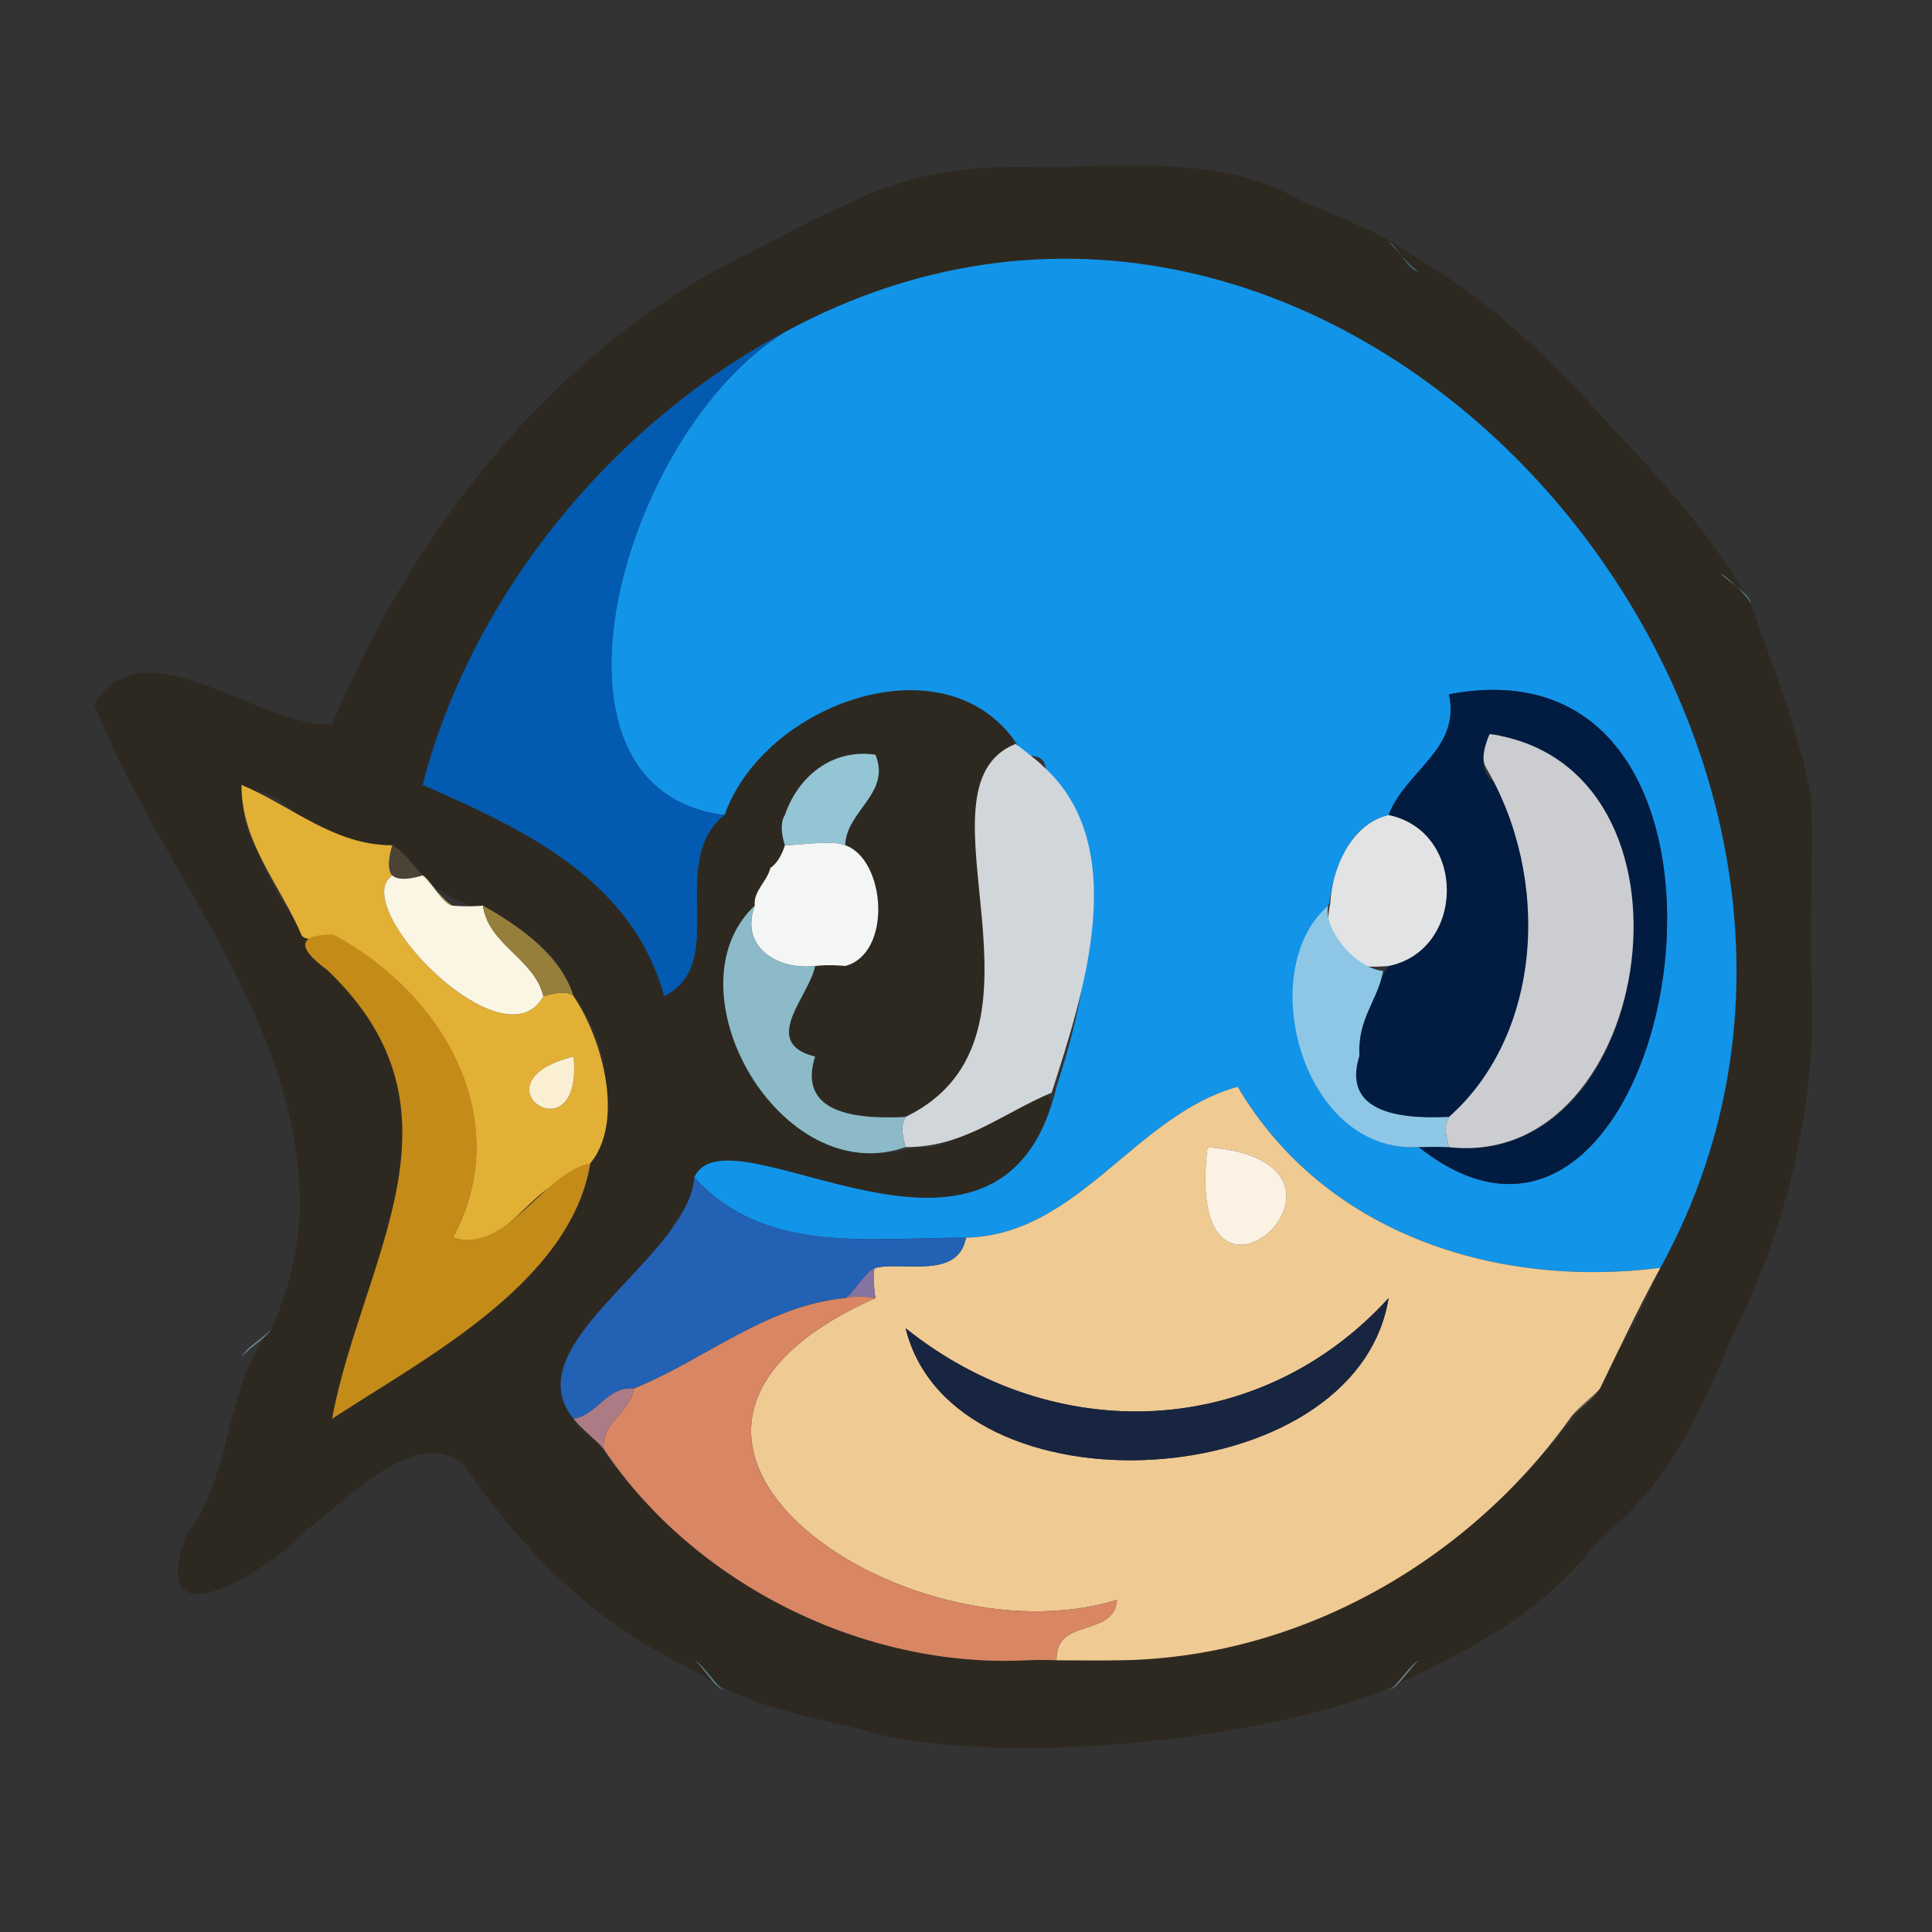 <?xml version="1.0" encoding="UTF-8" standalone="no"?>
<svg
   viewBox="0 0 64 64"
   width="64"
   height="64"
   version="1.1"
   id="svg49"
   xmlns="http://www.w3.org/2000/svg"
   xmlns:svg="http://www.w3.org/2000/svg">
  <rect x="0" y="0" width="64" height="64" fill="#333333" stroke="none"/>
  <defs
     id="defs49" />
  <g
     fill="#0A2245"
     fill-opacity="1.00"
     stroke="None"
     id="g3">
    <path
       d="m 9,44 c -1.561,1.795 -1.234,4.788 -2.855,6.899 -1.324,3.729 2.853,1.062 4.054,-0.248 1.357,-1.019 3.635,-3.487 5.172,-2.11 1.983,2.875 4.369,5.28 7.528,6.737 2.074,1.442 4.423,1.622 6.467,2.247 5.591,1.052 13.844,-0.269 16.858,-1.71 3.032,-1.426 4.959,-2.516 6.766,-4.828 2.363,-1.912 3.265,-4.083 4.343,-6.604 C 59.222,40.619 60.248,36.431 60,32.217 59.964,30.282 60.055,28.333 59.998,26.418 59.541,23.98 58.681,22.025 58,20 56.75,17.844 55.533,16.435 53.505,14.276 51.815,12.385 49.768,10.31 47.688,9.019 45.756,7.786 45.977,7.852 43.12,6.655 40.751,5.326 38.425,5.432 34.738,5.544 30.382,5.394 29.009,6.231 25.064,8.25 18.52,11.38 13.747,17.398 11,24 8.48,24.079 4.773,20.616 3.122,23.318 5.303,28.937 10.045,33.795 9.928,40.135 9.874,41.468 9.546,42.784 9,44 Z m 46,-2 c -1.275,3.042 -3.142,5.658 -5.558,7.903 C 46.095,53.026 41.732,54.649 37,55 c -3.088,0.138 -3.362,-0.863 -5.529,-0.092 -4.686,-0.556 -9.037,-3.241 -11.685,-7.136 -2.798,-1.909 0.402,-4.601 1.919,-6.191 1.17,-1.904 2.044,-3.897 4.687,-2.456 2.693,0.861 6.814,1.504 8.184,-1.848 1.149,-2.795 -2.68,1.124 -4.222,0.71 -2.737,0.969 -5.46,-1.263 -6.156,-3.852 -0.738,-2.409 4.182,-1.452 4.542,-3.572 0.443,-1.284 0.673,-7.186 0.184,-4.353 -2.271,1.645 1.003,4.326 -2.033,5.887 -2.121,2.106 0.143,6.392 3.594,4.636 3.065,-1.876 2.132,-5.853 2.086,-8.839 C 32.471,25.699 35.244,24.294 32.059,23.171 28.96,22.019 25.176,23.985 24,27 22.147,28.218 24.068,32.827 21.893,32.643 20.774,29.096 17.17,27.353 14,26 16.511,16.653 25.241,8.751 35.134,8.57 49.33,8.564 60.668,24.265 56.743,37.784 56.324,39.249 55.736,40.665 55,42 Z M 13,28 c 1.488,2.506 5.032,1.939 6,5 1.74,2.238 1.157,5.044 -0.281,7.064 C 17.371,43.467 13.767,44.968 11,47 11.714,42.808 14.796,38.483 12.714,34.224 11.409,32.155 9.423,30.666 8.58,28.288 7.555,26.561 8.083,25.416 9.814,26.947 10.79,27.501 11.85,28.017 13,28 Z"
       id="path3"
              style="fill:#2d2921;fill-opacity:1" />
  </g>
  <g
     fill="#43737E"
     fill-opacity="1.00"
     stroke="None"
     id="g7">
    <path
       d=" M 47.00 9.00  C 46.74 8.88 46.25 8.25 46.00 8.00 C 46.26 8.12 46.65 8.97 47.00 9.00 Z"
       id="path7" />
  </g>
  <g
     fill="#1294E9"
     fill-opacity="1.00"
     stroke="None"
     id="g8">
    <path
       d="m 26,11 c -5.39,3.31 -8.71,15.16 -2,16 1.34,-3.82 7.775,-6.045 9.935,-1.935 C 34.985,24.835 34.74,26.2 34,26 c 2.96,2.67 2.05,6.73 1,10 -1.83,7.71 -10.86,0.5 -12,3 2.34,2.58 5.79,1.99 9,2 3.73,-0.09 5.6,-4.06 9,-5 2.86,4.86 8.55,6.69 14,6 C 64.7,24.39 44.59,0.91 26,11 M 47,38 C 43.12,38.22 42.378,32.075 44.033,29.935 44.186,28.655 44.77,27.28 46,27 c 0.55,-1.46 2.4,-2.18 2,-4 11.68,-2.23 7.61,21.82 -1,15 z"
       id="path8"
        />
  </g>
  <g
     fill="#025BB1"
     fill-opacity="1.00"
     stroke="None"
     id="g11">
    <path
       d=" M 24.00 27.00  C 17.29 26.16 20.61 14.31 26.00 11.00 C 20.23 14.08 15.62 19.75 14.00 26.00 C 17.33 27.46 20.94 29.12 22.00 33.00 C 24.20 31.90 22.05 28.55 24.00 27.00 Z"
       id="path11" />
  </g>
  <g
     fill="#537984"
     fill-opacity="1.00"
     stroke="None"
     id="g13">
    <path
       d=" M 58.00 20.00  C 57.97 19.65 57.24 19.26 57.00 19.00 C 57.26 19.13 57.88 19.74 58.00 20.00 Z"
       id="path13" />
  </g>
  <g
     fill="#021B41"
     fill-opacity="1.00"
     stroke="None"
     id="g15">
    <path
       d=" M 46.00 27.00  C 48.60 27.55 48.54 31.48 46.00 32.00 C 45.43 32.94 44.85 33.82 45.00 35.00 C 44.36 37.03 46.69 37.06 48.00 37.00 C 51.10 34.25 52.17 29.67 50.00 26.00 C 48.33 26.12 49.51 22.99 50.00 25.00 C 56.50 25.98 54.84 38.78 48.00 38.00 C 47.50 37.98 47.00 38.00 47.00 38.00 C 55.61 44.82 59.68 20.77 48.00 23.00 C 48.40 24.82 46.55 25.54 46.00 27.00 Z"
       id="path15" />
  </g>
  <g
     fill="#94C5D4"
     fill-opacity="1.00"
     stroke="None"
     id="g17">
    <path
       d=" M 26.00 27.00  C 25.77 27.35 26.00 28.00 26.00 28.00 C 26.50 28.00 27.58 27.82 28.00 28.00 C 28.03 26.86 29.53 26.28 29.00 25.00 C 27.58 24.79 26.44 25.71 26.00 27.00 Z"
       id="path17" />
  </g>
  <g
     fill="#D1D6DA"
     fill-opacity="1.00"
     stroke="None"
     id="g18">
    <path
       d="m 30,37 c -0.24,0.32 0,1 0,1 1.92,0.01 3.157,-1.094 4.837,-1.804 1.05,-3.27 2.677,-8.145 -0.283,-10.815 -0.25,-0.25 -0.913,-0.739 -0.913,-0.739 C 30.011,26.111 35.5,34.32 30,37 Z"
       id="path18"
        />
  </g>
  <g
     fill="#CBCDD0"
     fill-opacity="1.00"
     stroke="None"
     id="g20">
    <path
       d="M 49.217,25.413 C 51.387,29.083 51.1,34.25 48,37 c -0.24,0.32 0,1 0,1 6.84,0.78 8.826,-12.607 1.348,-13.685 0,0 -0.35,0.718 -0.13,1.098 z"
       id="path20"
        />
  </g>
  <g
     fill="#E2B035"
     fill-opacity="1.00"
     stroke="None"
     id="g21">
    <path
       d=" M 10.00 31.00  C 10.22 31.25 11.00 31.00 11.00 31.00 C 14.70 33.00 17.09 37.14 15.00 41.00 C 16.82 41.55 17.47 39.25 19.00 39.00 C 20.91 37.89 20.06 34.55 19.00 33.00 C 18.79 32.75 18.00 33.00 18.00 33.00 C 16.70 35.39 11.48 29.99 13.00 29.00 C 12.75 28.75 13.00 28.00 13.00 28.00 C 11.08 28.01 9.68 26.71 8.00 26.00 C 7.99 27.92 9.29 29.32 10.00 31.00 M 19.00 35.00  C 19.33 38.42 15.54 35.86 19.00 35.00 Z"
       id="path21" />
  </g>
  <g
     fill="#E1E3E5"
     fill-opacity="1.00"
     stroke="None"
     id="g23">
    <path
       d="M 44.065,29.935 C 43.885,30.675 44.05,31.91 45,32 c 0.5,0.05 1,0 1,0 2.54,-0.52 2.6,-4.45 0,-5 -1.23,0.28 -1.879,1.753 -1.935,2.935 z"
       id="path23"
        />
  </g>
  <g
     fill="#4C4337"
     fill-opacity="1.00"
     stroke="None"
     id="g24">
    <path
       d=" M 13.00 29.00  C 13.25 29.25 14.00 29.00 14.00 29.00 C 13.75 28.75 13.34 28.15 13.00 28.00 C 13.00 28.00 12.75 28.75 13.00 29.00 Z"
       id="path24" />
  </g>
  <g
     fill="#F4F5F5"
     fill-opacity="1.00"
     stroke="None"
     id="g25">
    <path
       d="m 25,30 c -0.51,1.41 0.81,2.15 2,2 0.49,-0.06 1,0 1,0 1.57,-0.42 1.34,-3.53 0,-4 -0.42,-0.18 -1.5,0 -2,0 0,0 -0.138,0.52 -0.478,0.75 C 25.402,29.22 24.96,29.5 25,30 Z"
       id="path25"
        />
  </g>
  <g
     fill="#FBF5E3"
     fill-opacity="1.00"
     stroke="None"
     id="g27">
    <path
       d=" M 18.00 33.00  C 17.70 31.75 16.17 31.29 16.00 30.00 C 16.00 30.00 15.50 30.05 15.00 30.00 C 14.65 29.97 14.26 29.12 14.00 29.00 C 14.00 29.00 13.25 29.25 13.00 29.00 C 11.48 29.99 16.70 35.39 18.00 33.00 Z"
       id="path27" />
  </g>
  <g
     fill="#B69E56"
     fill-opacity="1.00"
     stroke="None"
     id="g28">
    <path
       d=" M 15.00 30.00  C 14.74 29.88 14.25 29.25 14.00 29.00 C 14.26 29.12 14.65 29.97 15.00 30.00 Z"
       id="path28" />
  </g>
  <g
     fill="#967E3B"
     fill-opacity="1.00"
     stroke="None"
     id="g29">
    <path
       d=" M 18.00 33.00  C 18.00 33.00 18.79 32.75 19.00 33.00 C 18.58 31.64 17.20 30.67 16.00 30.00 C 16.17 31.29 17.70 31.75 18.00 33.00 Z"
       id="path29" />
  </g>
  <g
     fill="#8CBAC8"
     fill-opacity="1.00"
     stroke="None"
     id="g30">
    <path
       d=" M 30.00 38.00  C 30.00 38.00 29.76 37.32 30.00 37.00 C 28.69 37.06 26.36 37.03 27.00 35.00 C 25.14 34.54 26.84 32.96 27.00 32.00 C 25.81 32.15 24.49 31.41 25.00 30.00 C 22.06 32.78 25.86 39.45 30.00 38.00 Z"
       id="path30" />
  </g>
  <g
     fill="#8EC7E5"
     fill-opacity="1.00"
     stroke="None"
     id="g31">
    <path
       d="m 47,38 c 0,0 0.5,-0.02 1,0 0,0 -0.24,-0.68 0,-1 -1.31,0.06 -3.607,-0.003 -2.967,-2.033 -0.067,-1.243 0.623,-1.844 0.783,-2.804 C 44.865,32.073 43.82,30.74 44,30 c -2.47,2.14 -0.88,8.22 3,8 z"
       id="path31"
       />
  </g>
  <g
     fill="#C58B19"
     fill-opacity="1.00"
     stroke="None"
     id="g33">
    <path
       d="M 10.837,32.13 C 15.787,36.83 12,41.68 11,47 14.03,45.01 18.894,42.514 19.554,38.544 18.024,38.794 16.82,41.55 15,41 c 2.09,-3.86 -0.235,-8.033 -3.935,-10.033 0,0 -1.986,-0.125 -0.228,1.163 z"
       id="path33"
      />
  </g>
  <g
     fill="#FBEFD3"
     fill-opacity="1.00"
     stroke="None"
     id="g36">
    <path
       d=" M 19.00 35.00  C 15.54 35.86 19.33 38.42 19.00 35.00 Z"
       id="path36" />
  </g>
  <g
     fill="#F0CA93"
     fill-opacity="1.00"
     stroke="None"
     id="g37">
    <path
       d=" M 32.00 41.00  C 31.74 42.39 29.95 41.78 29.00 42.00 C 28.86 42.05 29.00 43.00 29.00 43.00 C 18.78 47.56 29.94 55.16 37.00 53.00 C 36.92 54.26 34.94 53.56 35.00 55.00 C 35.50 55.00 36.50 55.01 37.00 55.00 C 42.91 54.96 48.55 51.81 52.00 47.00 C 52.20 46.68 52.79 46.26 53.00 46.00 C 53.66 44.64 54.27 43.34 55.00 42.00 C 49.55 42.69 43.86 40.86 41.00 36.00 C 37.60 36.94 35.73 40.91 32.00 41.00 M 40.00 38.00  C 46.28 38.51 39.15 45.01 40.00 38.00 M 46.00 43.00  C 44.92 49.61 31.55 50.33 30.00 44.00 C 34.91 47.93 41.70 47.71 46.00 43.00 Z"
       id="path37" />
  </g>
  <g
     fill="#FCF2E3"
     fill-opacity="1.00"
     stroke="None"
     id="g38">
    <path
       d=" M 40.00 38.00  C 39.15 45.01 46.28 38.51 40.00 38.00 Z"
       id="path38" />
  </g>
  <g
     fill="#2261B4"
     fill-opacity="1.00"
     stroke="None"
     id="g39">
    <path
       d=" M 19.00 47.00  C 19.80 46.87 20.11 45.91 21.00 46.00 C 23.37 45.03 25.39 43.25 28.00 43.00 C 28.27 42.87 28.65 42.11 29.00 42.00 C 29.95 41.78 31.74 42.39 32.00 41.00 C 28.79 40.99 25.34 41.58 23.00 39.00 C 22.80 41.69 16.97 44.52 19.00 47.00 Z"
       id="path39" />
  </g>
  <g
     fill="#8573A2"
     fill-opacity="1.00"
     stroke="None"
     id="g40">
    <path
       d=" M 28.00 43.00  C 28.47 42.89 29.00 43.00 29.00 43.00 C 29.00 43.00 28.86 42.05 29.00 42.00 C 28.65 42.11 28.27 42.87 28.00 43.00 Z"
       id="path40" />
  </g>
  <g
     fill="#D88663"
     fill-opacity="1.00"
     stroke="None"
     id="g41">
    <path
       d=" M 21.00 46.00  C 20.87 46.80 19.91 47.11 20.00 48.00 C 22.99 52.48 28.62 55.27 34.00 55.00 C 34.50 54.97 35.00 55.00 35.00 55.00 C 34.94 53.56 36.92 54.26 37.00 53.00 C 29.94 55.16 18.78 47.56 29.00 43.00 C 29.00 43.00 28.47 42.89 28.00 43.00 C 25.39 43.25 23.37 45.03 21.00 46.00 Z"
       id="path41" />
  </g>
  <g
     fill="#172541"
     fill-opacity="1.00"
     stroke="None"
     id="g42">
    <path
       d=" M 46.00 43.00  C 41.70 47.71 34.91 47.93 30.00 44.00 C 31.55 50.33 44.92 49.61 46.00 43.00 Z"
       id="path42" />
  </g>
  <g
     fill="#6B8391"
     fill-opacity="1.00"
     stroke="None"
     id="g43">
    <path
       d=" M 8.00 45.00  C 8.06 44.76 8.84 44.34 9.00 44.00 C 8.84 44.27 8.07 44.65 8.00 45.00 Z"
       id="path43" />
  </g>
  <g
     fill="#AC7B86"
     fill-opacity="1.00"
     stroke="None"
     id="g44">
    <path
       d=" M 19.00 47.00  C 19.22 47.30 19.79 47.73 20.00 48.00 C 19.91 47.11 20.87 46.80 21.00 46.00 C 20.11 45.91 19.80 46.87 19.00 47.00 Z"
       id="path44" />
  </g>
  <g
     fill="#736458"
     fill-opacity="1.00"
     stroke="None"
     id="g45">
    <path
       d=" M 52.00 47.00  C 52.21 46.73 52.82 46.32 53.00 46.00 C 52.79 46.26 52.20 46.68 52.00 47.00 Z"
       id="path45" />
  </g>
  <g
     fill="#618B97"
     fill-opacity="1.00"
     stroke="None"
     id="g47">
    <path
       d=" M 24.00 56.00  C 23.74 55.89 23.33 55.17 23.00 55.00 C 23.27 55.17 23.65 55.89 24.00 56.00 Z"
       id="path47" />
  </g>
  <g
     fill="#6D8490"
     fill-opacity="1.00"
     stroke="None"
     id="g49">
    <path
       d=" M 46.00 56.00  C 46.35 55.87 46.74 55.21 47.00 55.00 C 46.68 55.18 46.27 55.87 46.00 56.00 Z"
       id="path49" />
  </g>
</svg>
